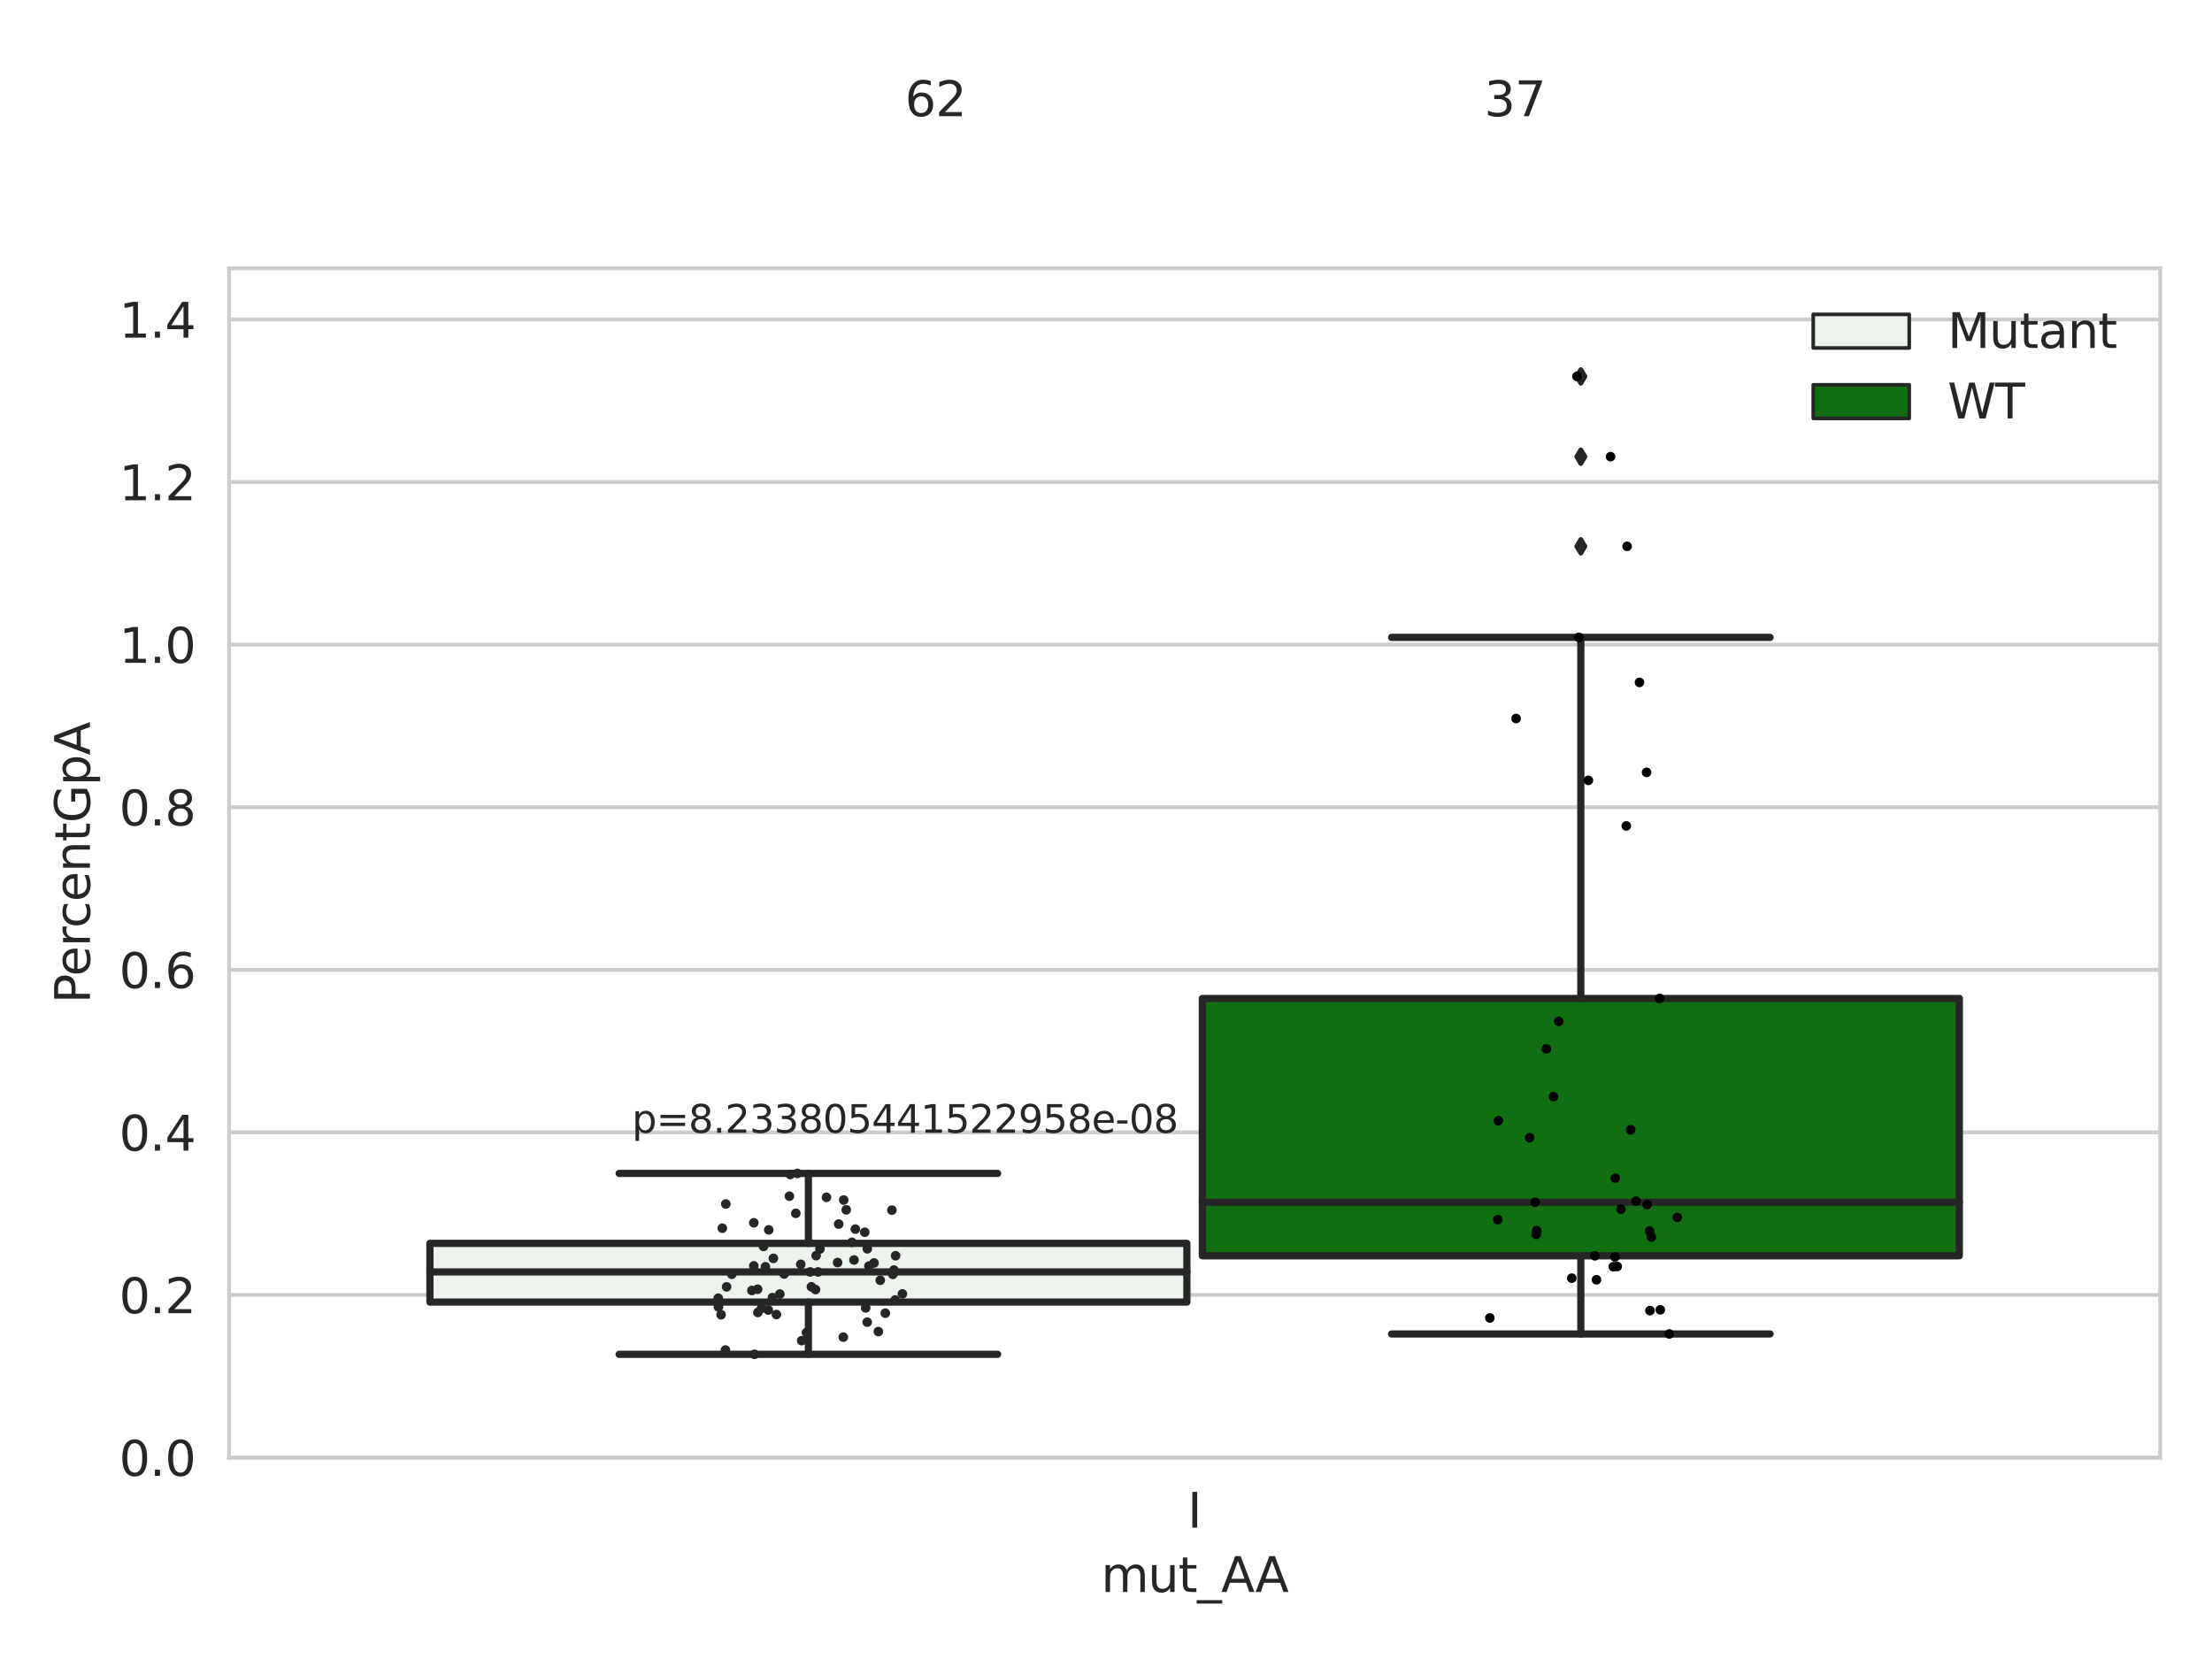 <?xml version="1.0" encoding="utf-8" standalone="no"?>
<!DOCTYPE svg PUBLIC "-//W3C//DTD SVG 1.1//EN"
  "http://www.w3.org/Graphics/SVG/1.1/DTD/svg11.dtd">
<svg xmlns:xlink="http://www.w3.org/1999/xlink" width="460.8pt" height="345.6pt" viewBox="0 0 460.8 345.6" xmlns="http://www.w3.org/2000/svg" version="1.1">
 <defs>
  <style type="text/css">*{stroke-linejoin: round; stroke-linecap: butt}</style>
 </defs>
 <g id="figure_1">
  <g id="patch_1">
   <path d="M 0 345.6 
L 460.8 345.6 
L 460.8 0 
L 0 0 
z
" style="fill: #ffffff"/>
  </g>
  <g id="axes_1">
   <g id="patch_2">
    <path d="M 47.72 303.64 
L 450 303.64 
L 450 55.89 
L 47.72 55.89 
z
" style="fill: #ffffff"/>
   </g>
   <g id="matplotlib.axis_1">
    <g id="xtick_1">
     <g id="text_1">
      <!-- I -->
      <g style="fill: #262626" transform="translate(247.385 318.238)scale(0.1 -0.1)">
       <defs>
        <path id="DejaVuSans-49" d="M 628 4666 
L 1259 4666 
L 1259 0 
L 628 0 
L 628 4666 
z
" transform="scale(0.016)"/>
       </defs>
       <use xlink:href="#DejaVuSans-49"/>
      </g>
     </g>
    </g>
    <g id="text_2">
     <!-- mut_AA -->
     <g style="fill: #262626" transform="translate(229.383 331.638)scale(0.1 -0.1)">
      <defs>
       <path id="DejaVuSans-6d" d="M 3328 2828 
Q 3544 3216 3844 3400 
Q 4144 3584 4550 3584 
Q 5097 3584 5394 3201 
Q 5691 2819 5691 2113 
L 5691 0 
L 5113 0 
L 5113 2094 
Q 5113 2597 4934 2840 
Q 4756 3084 4391 3084 
Q 3944 3084 3684 2787 
Q 3425 2491 3425 1978 
L 3425 0 
L 2847 0 
L 2847 2094 
Q 2847 2600 2669 2842 
Q 2491 3084 2119 3084 
Q 1678 3084 1418 2786 
Q 1159 2488 1159 1978 
L 1159 0 
L 581 0 
L 581 3500 
L 1159 3500 
L 1159 2956 
Q 1356 3278 1631 3431 
Q 1906 3584 2284 3584 
Q 2666 3584 2933 3390 
Q 3200 3197 3328 2828 
z
" transform="scale(0.016)"/>
       <path id="DejaVuSans-75" d="M 544 1381 
L 544 3500 
L 1119 3500 
L 1119 1403 
Q 1119 906 1312 657 
Q 1506 409 1894 409 
Q 2359 409 2629 706 
Q 2900 1003 2900 1516 
L 2900 3500 
L 3475 3500 
L 3475 0 
L 2900 0 
L 2900 538 
Q 2691 219 2414 64 
Q 2138 -91 1772 -91 
Q 1169 -91 856 284 
Q 544 659 544 1381 
z
M 1991 3584 
L 1991 3584 
z
" transform="scale(0.016)"/>
       <path id="DejaVuSans-74" d="M 1172 4494 
L 1172 3500 
L 2356 3500 
L 2356 3053 
L 1172 3053 
L 1172 1153 
Q 1172 725 1289 603 
Q 1406 481 1766 481 
L 2356 481 
L 2356 0 
L 1766 0 
Q 1100 0 847 248 
Q 594 497 594 1153 
L 594 3053 
L 172 3053 
L 172 3500 
L 594 3500 
L 594 4494 
L 1172 4494 
z
" transform="scale(0.016)"/>
       <path id="DejaVuSans-5f" d="M 3263 -1063 
L 3263 -1509 
L -63 -1509 
L -63 -1063 
L 3263 -1063 
z
" transform="scale(0.016)"/>
       <path id="DejaVuSans-41" d="M 2188 4044 
L 1331 1722 
L 3047 1722 
L 2188 4044 
z
M 1831 4666 
L 2547 4666 
L 4325 0 
L 3669 0 
L 3244 1197 
L 1141 1197 
L 716 0 
L 50 0 
L 1831 4666 
z
" transform="scale(0.016)"/>
      </defs>
      <use xlink:href="#DejaVuSans-6d"/>
      <use xlink:href="#DejaVuSans-75" x="97.412"/>
      <use xlink:href="#DejaVuSans-74" x="160.791"/>
      <use xlink:href="#DejaVuSans-5f" x="200"/>
      <use xlink:href="#DejaVuSans-41" x="250"/>
      <use xlink:href="#DejaVuSans-41" x="321.158"/>
     </g>
    </g>
   </g>
   <g id="matplotlib.axis_2">
    <g id="ytick_1">
     <g id="line2d_1">
      <path d="M 47.72 303.64 
L 450 303.64 
" clip-path="url(#p238f6f7671)" style="fill: none; stroke: #cccccc; stroke-width: 0.8; stroke-linecap: round"/>
     </g>
     <g id="text_3">
      <!-- 0.0 -->
      <g style="fill: #262626" transform="translate(24.817 307.439)scale(0.1 -0.1)">
       <defs>
        <path id="DejaVuSans-30" d="M 2034 4250 
Q 1547 4250 1301 3770 
Q 1056 3291 1056 2328 
Q 1056 1369 1301 889 
Q 1547 409 2034 409 
Q 2525 409 2770 889 
Q 3016 1369 3016 2328 
Q 3016 3291 2770 3770 
Q 2525 4250 2034 4250 
z
M 2034 4750 
Q 2819 4750 3233 4129 
Q 3647 3509 3647 2328 
Q 3647 1150 3233 529 
Q 2819 -91 2034 -91 
Q 1250 -91 836 529 
Q 422 1150 422 2328 
Q 422 3509 836 4129 
Q 1250 4750 2034 4750 
z
" transform="scale(0.016)"/>
        <path id="DejaVuSans-2e" d="M 684 794 
L 1344 794 
L 1344 0 
L 684 0 
L 684 794 
z
" transform="scale(0.016)"/>
       </defs>
       <use xlink:href="#DejaVuSans-30"/>
       <use xlink:href="#DejaVuSans-2e" x="63.623"/>
       <use xlink:href="#DejaVuSans-30" x="95.41"/>
      </g>
     </g>
    </g>
    <g id="ytick_2">
     <g id="line2d_2">
      <path d="M 47.72 269.769 
L 450 269.769 
" clip-path="url(#p238f6f7671)" style="fill: none; stroke: #cccccc; stroke-width: 0.8; stroke-linecap: round"/>
     </g>
     <g id="text_4">
      <!-- 0.2 -->
      <g style="fill: #262626" transform="translate(24.817 273.568)scale(0.1 -0.1)">
       <defs>
        <path id="DejaVuSans-32" d="M 1228 531 
L 3431 531 
L 3431 0 
L 469 0 
L 469 531 
Q 828 903 1448 1529 
Q 2069 2156 2228 2338 
Q 2531 2678 2651 2914 
Q 2772 3150 2772 3378 
Q 2772 3750 2511 3984 
Q 2250 4219 1831 4219 
Q 1534 4219 1204 4116 
Q 875 4013 500 3803 
L 500 4441 
Q 881 4594 1212 4672 
Q 1544 4750 1819 4750 
Q 2544 4750 2975 4387 
Q 3406 4025 3406 3419 
Q 3406 3131 3298 2873 
Q 3191 2616 2906 2266 
Q 2828 2175 2409 1742 
Q 1991 1309 1228 531 
z
" transform="scale(0.016)"/>
       </defs>
       <use xlink:href="#DejaVuSans-30"/>
       <use xlink:href="#DejaVuSans-2e" x="63.623"/>
       <use xlink:href="#DejaVuSans-32" x="95.41"/>
      </g>
     </g>
    </g>
    <g id="ytick_3">
     <g id="line2d_3">
      <path d="M 47.72 235.898 
L 450 235.898 
" clip-path="url(#p238f6f7671)" style="fill: none; stroke: #cccccc; stroke-width: 0.8; stroke-linecap: round"/>
     </g>
     <g id="text_5">
      <!-- 0.4 -->
      <g style="fill: #262626" transform="translate(24.817 239.697)scale(0.1 -0.1)">
       <defs>
        <path id="DejaVuSans-34" d="M 2419 4116 
L 825 1625 
L 2419 1625 
L 2419 4116 
z
M 2253 4666 
L 3047 4666 
L 3047 1625 
L 3713 1625 
L 3713 1100 
L 3047 1100 
L 3047 0 
L 2419 0 
L 2419 1100 
L 313 1100 
L 313 1709 
L 2253 4666 
z
" transform="scale(0.016)"/>
       </defs>
       <use xlink:href="#DejaVuSans-30"/>
       <use xlink:href="#DejaVuSans-2e" x="63.623"/>
       <use xlink:href="#DejaVuSans-34" x="95.41"/>
      </g>
     </g>
    </g>
    <g id="ytick_4">
     <g id="line2d_4">
      <path d="M 47.72 202.026 
L 450 202.026 
" clip-path="url(#p238f6f7671)" style="fill: none; stroke: #cccccc; stroke-width: 0.8; stroke-linecap: round"/>
     </g>
     <g id="text_6">
      <!-- 0.6 -->
      <g style="fill: #262626" transform="translate(24.817 205.826)scale(0.1 -0.1)">
       <defs>
        <path id="DejaVuSans-36" d="M 2113 2584 
Q 1688 2584 1439 2293 
Q 1191 2003 1191 1497 
Q 1191 994 1439 701 
Q 1688 409 2113 409 
Q 2538 409 2786 701 
Q 3034 994 3034 1497 
Q 3034 2003 2786 2293 
Q 2538 2584 2113 2584 
z
M 3366 4563 
L 3366 3988 
Q 3128 4100 2886 4159 
Q 2644 4219 2406 4219 
Q 1781 4219 1451 3797 
Q 1122 3375 1075 2522 
Q 1259 2794 1537 2939 
Q 1816 3084 2150 3084 
Q 2853 3084 3261 2657 
Q 3669 2231 3669 1497 
Q 3669 778 3244 343 
Q 2819 -91 2113 -91 
Q 1303 -91 875 529 
Q 447 1150 447 2328 
Q 447 3434 972 4092 
Q 1497 4750 2381 4750 
Q 2619 4750 2861 4703 
Q 3103 4656 3366 4563 
z
" transform="scale(0.016)"/>
       </defs>
       <use xlink:href="#DejaVuSans-30"/>
       <use xlink:href="#DejaVuSans-2e" x="63.623"/>
       <use xlink:href="#DejaVuSans-36" x="95.41"/>
      </g>
     </g>
    </g>
    <g id="ytick_5">
     <g id="line2d_5">
      <path d="M 47.72 168.155 
L 450 168.155 
" clip-path="url(#p238f6f7671)" style="fill: none; stroke: #cccccc; stroke-width: 0.8; stroke-linecap: round"/>
     </g>
     <g id="text_7">
      <!-- 0.8 -->
      <g style="fill: #262626" transform="translate(24.817 171.954)scale(0.1 -0.1)">
       <defs>
        <path id="DejaVuSans-38" d="M 2034 2216 
Q 1584 2216 1326 1975 
Q 1069 1734 1069 1313 
Q 1069 891 1326 650 
Q 1584 409 2034 409 
Q 2484 409 2743 651 
Q 3003 894 3003 1313 
Q 3003 1734 2745 1975 
Q 2488 2216 2034 2216 
z
M 1403 2484 
Q 997 2584 770 2862 
Q 544 3141 544 3541 
Q 544 4100 942 4425 
Q 1341 4750 2034 4750 
Q 2731 4750 3128 4425 
Q 3525 4100 3525 3541 
Q 3525 3141 3298 2862 
Q 3072 2584 2669 2484 
Q 3125 2378 3379 2068 
Q 3634 1759 3634 1313 
Q 3634 634 3220 271 
Q 2806 -91 2034 -91 
Q 1263 -91 848 271 
Q 434 634 434 1313 
Q 434 1759 690 2068 
Q 947 2378 1403 2484 
z
M 1172 3481 
Q 1172 3119 1398 2916 
Q 1625 2713 2034 2713 
Q 2441 2713 2670 2916 
Q 2900 3119 2900 3481 
Q 2900 3844 2670 4047 
Q 2441 4250 2034 4250 
Q 1625 4250 1398 4047 
Q 1172 3844 1172 3481 
z
" transform="scale(0.016)"/>
       </defs>
       <use xlink:href="#DejaVuSans-30"/>
       <use xlink:href="#DejaVuSans-2e" x="63.623"/>
       <use xlink:href="#DejaVuSans-38" x="95.41"/>
      </g>
     </g>
    </g>
    <g id="ytick_6">
     <g id="line2d_6">
      <path d="M 47.72 134.284 
L 450 134.284 
" clip-path="url(#p238f6f7671)" style="fill: none; stroke: #cccccc; stroke-width: 0.8; stroke-linecap: round"/>
     </g>
     <g id="text_8">
      <!-- 1.0 -->
      <g style="fill: #262626" transform="translate(24.817 138.083)scale(0.1 -0.1)">
       <defs>
        <path id="DejaVuSans-31" d="M 794 531 
L 1825 531 
L 1825 4091 
L 703 3866 
L 703 4441 
L 1819 4666 
L 2450 4666 
L 2450 531 
L 3481 531 
L 3481 0 
L 794 0 
L 794 531 
z
" transform="scale(0.016)"/>
       </defs>
       <use xlink:href="#DejaVuSans-31"/>
       <use xlink:href="#DejaVuSans-2e" x="63.623"/>
       <use xlink:href="#DejaVuSans-30" x="95.41"/>
      </g>
     </g>
    </g>
    <g id="ytick_7">
     <g id="line2d_7">
      <path d="M 47.72 100.413 
L 450 100.413 
" clip-path="url(#p238f6f7671)" style="fill: none; stroke: #cccccc; stroke-width: 0.8; stroke-linecap: round"/>
     </g>
     <g id="text_9">
      <!-- 1.2 -->
      <g style="fill: #262626" transform="translate(24.817 104.212)scale(0.1 -0.1)">
       <use xlink:href="#DejaVuSans-31"/>
       <use xlink:href="#DejaVuSans-2e" x="63.623"/>
       <use xlink:href="#DejaVuSans-32" x="95.41"/>
      </g>
     </g>
    </g>
    <g id="ytick_8">
     <g id="line2d_8">
      <path d="M 47.72 66.542 
L 450 66.542 
" clip-path="url(#p238f6f7671)" style="fill: none; stroke: #cccccc; stroke-width: 0.8; stroke-linecap: round"/>
     </g>
     <g id="text_10">
      <!-- 1.4 -->
      <g style="fill: #262626" transform="translate(24.817 70.341)scale(0.1 -0.1)">
       <use xlink:href="#DejaVuSans-31"/>
       <use xlink:href="#DejaVuSans-2e" x="63.623"/>
       <use xlink:href="#DejaVuSans-34" x="95.41"/>
      </g>
     </g>
    </g>
    <g id="text_11">
     <!-- PercentGpA -->
     <g style="fill: #262626" transform="translate(18.737 209.041)rotate(-90)scale(0.1 -0.1)">
      <defs>
       <path id="DejaVuSans-50" d="M 1259 4147 
L 1259 2394 
L 2053 2394 
Q 2494 2394 2734 2622 
Q 2975 2850 2975 3272 
Q 2975 3691 2734 3919 
Q 2494 4147 2053 4147 
L 1259 4147 
z
M 628 4666 
L 2053 4666 
Q 2838 4666 3239 4311 
Q 3641 3956 3641 3272 
Q 3641 2581 3239 2228 
Q 2838 1875 2053 1875 
L 1259 1875 
L 1259 0 
L 628 0 
L 628 4666 
z
" transform="scale(0.016)"/>
       <path id="DejaVuSans-65" d="M 3597 1894 
L 3597 1613 
L 953 1613 
Q 991 1019 1311 708 
Q 1631 397 2203 397 
Q 2534 397 2845 478 
Q 3156 559 3463 722 
L 3463 178 
Q 3153 47 2828 -22 
Q 2503 -91 2169 -91 
Q 1331 -91 842 396 
Q 353 884 353 1716 
Q 353 2575 817 3079 
Q 1281 3584 2069 3584 
Q 2775 3584 3186 3129 
Q 3597 2675 3597 1894 
z
M 3022 2063 
Q 3016 2534 2758 2815 
Q 2500 3097 2075 3097 
Q 1594 3097 1305 2825 
Q 1016 2553 972 2059 
L 3022 2063 
z
" transform="scale(0.016)"/>
       <path id="DejaVuSans-72" d="M 2631 2963 
Q 2534 3019 2420 3045 
Q 2306 3072 2169 3072 
Q 1681 3072 1420 2755 
Q 1159 2438 1159 1844 
L 1159 0 
L 581 0 
L 581 3500 
L 1159 3500 
L 1159 2956 
Q 1341 3275 1631 3429 
Q 1922 3584 2338 3584 
Q 2397 3584 2469 3576 
Q 2541 3569 2628 3553 
L 2631 2963 
z
" transform="scale(0.016)"/>
       <path id="DejaVuSans-63" d="M 3122 3366 
L 3122 2828 
Q 2878 2963 2633 3030 
Q 2388 3097 2138 3097 
Q 1578 3097 1268 2742 
Q 959 2388 959 1747 
Q 959 1106 1268 751 
Q 1578 397 2138 397 
Q 2388 397 2633 464 
Q 2878 531 3122 666 
L 3122 134 
Q 2881 22 2623 -34 
Q 2366 -91 2075 -91 
Q 1284 -91 818 406 
Q 353 903 353 1747 
Q 353 2603 823 3093 
Q 1294 3584 2113 3584 
Q 2378 3584 2631 3529 
Q 2884 3475 3122 3366 
z
" transform="scale(0.016)"/>
       <path id="DejaVuSans-6e" d="M 3513 2113 
L 3513 0 
L 2938 0 
L 2938 2094 
Q 2938 2591 2744 2837 
Q 2550 3084 2163 3084 
Q 1697 3084 1428 2787 
Q 1159 2491 1159 1978 
L 1159 0 
L 581 0 
L 581 3500 
L 1159 3500 
L 1159 2956 
Q 1366 3272 1645 3428 
Q 1925 3584 2291 3584 
Q 2894 3584 3203 3211 
Q 3513 2838 3513 2113 
z
" transform="scale(0.016)"/>
       <path id="DejaVuSans-47" d="M 3809 666 
L 3809 1919 
L 2778 1919 
L 2778 2438 
L 4434 2438 
L 4434 434 
Q 4069 175 3628 42 
Q 3188 -91 2688 -91 
Q 1594 -91 976 548 
Q 359 1188 359 2328 
Q 359 3472 976 4111 
Q 1594 4750 2688 4750 
Q 3144 4750 3555 4637 
Q 3966 4525 4313 4306 
L 4313 3634 
Q 3963 3931 3569 4081 
Q 3175 4231 2741 4231 
Q 1884 4231 1454 3753 
Q 1025 3275 1025 2328 
Q 1025 1384 1454 906 
Q 1884 428 2741 428 
Q 3075 428 3337 486 
Q 3600 544 3809 666 
z
" transform="scale(0.016)"/>
       <path id="DejaVuSans-70" d="M 1159 525 
L 1159 -1331 
L 581 -1331 
L 581 3500 
L 1159 3500 
L 1159 2969 
Q 1341 3281 1617 3432 
Q 1894 3584 2278 3584 
Q 2916 3584 3314 3078 
Q 3713 2572 3713 1747 
Q 3713 922 3314 415 
Q 2916 -91 2278 -91 
Q 1894 -91 1617 61 
Q 1341 213 1159 525 
z
M 3116 1747 
Q 3116 2381 2855 2742 
Q 2594 3103 2138 3103 
Q 1681 3103 1420 2742 
Q 1159 2381 1159 1747 
Q 1159 1113 1420 752 
Q 1681 391 2138 391 
Q 2594 391 2855 752 
Q 3116 1113 3116 1747 
z
" transform="scale(0.016)"/>
      </defs>
      <use xlink:href="#DejaVuSans-50"/>
      <use xlink:href="#DejaVuSans-65" x="56.678"/>
      <use xlink:href="#DejaVuSans-72" x="118.201"/>
      <use xlink:href="#DejaVuSans-63" x="157.064"/>
      <use xlink:href="#DejaVuSans-65" x="212.045"/>
      <use xlink:href="#DejaVuSans-6e" x="273.568"/>
      <use xlink:href="#DejaVuSans-74" x="336.947"/>
      <use xlink:href="#DejaVuSans-47" x="376.156"/>
      <use xlink:href="#DejaVuSans-70" x="453.646"/>
      <use xlink:href="#DejaVuSans-41" x="517.123"/>
     </g>
    </g>
   </g>
   <g id="patch_3">
    <path d="M 89.557 271.241 
L 247.251 271.241 
L 247.251 259.012 
L 89.557 259.012 
L 89.557 271.241 
z
" clip-path="url(#p238f6f7671)" style="fill: #ecf2ec; stroke: #262626; stroke-width: 1.5; stroke-linejoin: miter"/>
   </g>
   <g id="patch_4">
    <path d="M 250.469 261.605 
L 408.163 261.605 
L 408.163 207.995 
L 250.469 207.995 
L 250.469 261.605 
z
" clip-path="url(#p238f6f7671)" style="fill: #107010; stroke: #262626; stroke-width: 1.5; stroke-linejoin: miter"/>
   </g>
   <g id="patch_5">
    <path d="M 248.86 303.64 
L 248.86 303.64 
L 248.86 303.64 
L 248.86 303.64 
z
" clip-path="url(#p238f6f7671)" style="fill: #ecf2ec; stroke: #262626; stroke-width: 0.75; stroke-linejoin: miter"/>
   </g>
   <g id="patch_6">
    <path d="M 248.86 303.64 
L 248.86 303.64 
L 248.86 303.64 
L 248.86 303.64 
z
" clip-path="url(#p238f6f7671)" style="fill: #107010; stroke: #262626; stroke-width: 0.75; stroke-linejoin: miter"/>
   </g>
   <g id="PathCollection_1"/>
   <g id="PathCollection_2"/>
   <g id="line2d_9">
    <path d="M 168.404 271.241 
L 168.404 282.127 
" clip-path="url(#p238f6f7671)" style="fill: none; stroke: #262626; stroke-width: 1.5; stroke-linecap: round"/>
   </g>
   <g id="line2d_10">
    <path d="M 168.404 259.012 
L 168.404 244.442 
" clip-path="url(#p238f6f7671)" style="fill: none; stroke: #262626; stroke-width: 1.5; stroke-linecap: round"/>
   </g>
   <g id="line2d_11">
    <path d="M 128.981 282.127 
L 207.827 282.127 
" clip-path="url(#p238f6f7671)" style="fill: none; stroke: #262626; stroke-width: 1.5; stroke-linecap: round"/>
   </g>
   <g id="line2d_12">
    <path d="M 128.981 244.442 
L 207.827 244.442 
" clip-path="url(#p238f6f7671)" style="fill: none; stroke: #262626; stroke-width: 1.5; stroke-linecap: round"/>
   </g>
   <g id="line2d_13"/>
   <g id="line2d_14">
    <path d="M 329.316 261.605 
L 329.316 277.888 
" clip-path="url(#p238f6f7671)" style="fill: none; stroke: #262626; stroke-width: 1.5; stroke-linecap: round"/>
   </g>
   <g id="line2d_15">
    <path d="M 329.316 207.995 
L 329.316 132.778 
" clip-path="url(#p238f6f7671)" style="fill: none; stroke: #262626; stroke-width: 1.5; stroke-linecap: round"/>
   </g>
   <g id="line2d_16">
    <path d="M 289.893 277.888 
L 368.739 277.888 
" clip-path="url(#p238f6f7671)" style="fill: none; stroke: #262626; stroke-width: 1.5; stroke-linecap: round"/>
   </g>
   <g id="line2d_17">
    <path d="M 289.893 132.778 
L 368.739 132.778 
" clip-path="url(#p238f6f7671)" style="fill: none; stroke: #262626; stroke-width: 1.5; stroke-linecap: round"/>
   </g>
   <g id="line2d_18">
    <defs>
     <path id="m207a93257e" d="M -0 1.414 
L 0.849 0 
L 0 -1.414 
L -0.849 -0 
z
" style="stroke: #262626; stroke-linejoin: miter"/>
    </defs>
    <g clip-path="url(#p238f6f7671)">
     <use xlink:href="#m207a93257e" x="329.316" y="95.136" style="fill: #262626; stroke: #262626; stroke-linejoin: miter"/>
     <use xlink:href="#m207a93257e" x="329.316" y="113.812" style="fill: #262626; stroke: #262626; stroke-linejoin: miter"/>
     <use xlink:href="#m207a93257e" x="329.316" y="78.412" style="fill: #262626; stroke: #262626; stroke-linejoin: miter"/>
    </g>
   </g>
   <g id="line2d_19">
    <path d="M 89.557 264.962 
L 247.251 264.962 
" clip-path="url(#p238f6f7671)" style="fill: none; stroke: #262626; stroke-width: 1.5; stroke-linecap: round"/>
   </g>
   <g id="line2d_20">
    <path d="M 250.469 250.452 
L 408.163 250.452 
" clip-path="url(#p238f6f7671)" style="fill: none; stroke: #262626; stroke-width: 1.5; stroke-linecap: round"/>
   </g>
   <g id="patch_7">
    <path d="M 47.72 303.64 
L 47.72 55.89 
" style="fill: none; stroke: #cccccc; stroke-width: 0.8; stroke-linejoin: miter; stroke-linecap: square"/>
   </g>
   <g id="patch_8">
    <path d="M 450 303.64 
L 450 55.89 
" style="fill: none; stroke: #cccccc; stroke-width: 0.8; stroke-linejoin: miter; stroke-linecap: square"/>
   </g>
   <g id="patch_9">
    <path d="M 47.72 303.64 
L 450 303.64 
" style="fill: none; stroke: #cccccc; stroke-width: 0.8; stroke-linejoin: miter; stroke-linecap: square"/>
   </g>
   <g id="patch_10">
    <path d="M 47.72 55.89 
L 450 55.89 
" style="fill: none; stroke: #cccccc; stroke-width: 0.8; stroke-linejoin: miter; stroke-linecap: square"/>
   </g>
   <g id="PathCollection_3">
    <defs>
     <path id="C0_0_871f639fbd" d="M 0 1 
C 0.265 1 0.52 0.895 0.707 0.707 
C 0.895 0.52 1 0.265 1 -0 
C 1 -0.265 0.895 -0.52 0.707 -0.707 
C 0.52 -0.895 0.265 -1 0 -1 
C -0.265 -1 -0.52 -0.895 -0.707 -0.707 
C -0.895 -0.52 -1 -0.265 -1 0 
C -1 0.265 -0.895 0.52 -0.707 0.707 
C -0.52 0.895 -0.265 1 0 1 
z
"/>
    </defs>
    <g clip-path="url(#p238f6f7671)">
     <use xlink:href="#C0_0_871f639fbd" x="161.742" y="273.835" style="fill: #262626"/>
    </g>
    <g clip-path="url(#p238f6f7671)">
     <use xlink:href="#C0_0_871f639fbd" x="160.145" y="256.201" style="fill: #262626"/>
    </g>
    <g clip-path="url(#p238f6f7671)">
     <use xlink:href="#C0_0_871f639fbd" x="151.363" y="268.078" style="fill: #262626"/>
    </g>
    <g clip-path="url(#p238f6f7671)">
     <use xlink:href="#C0_0_871f639fbd" x="152.452" y="265.457" style="fill: #262626"/>
    </g>
    <g clip-path="url(#p238f6f7671)">
     <use xlink:href="#C0_0_871f639fbd" x="163.354" y="265.389" style="fill: #262626"/>
    </g>
    <g clip-path="url(#p238f6f7671)">
     <use xlink:href="#C0_0_871f639fbd" x="157.828" y="268.57" style="fill: #262626"/>
    </g>
    <g clip-path="url(#p238f6f7671)">
     <use xlink:href="#C0_0_871f639fbd" x="176.29" y="252.037" style="fill: #262626"/>
    </g>
    <g clip-path="url(#p238f6f7671)">
     <use xlink:href="#C0_0_871f639fbd" x="178.185" y="256.044" style="fill: #262626"/>
    </g>
    <g clip-path="url(#p238f6f7671)">
     <use xlink:href="#C0_0_871f639fbd" x="174.482" y="263.01" style="fill: #262626"/>
    </g>
    <g clip-path="url(#p238f6f7671)">
     <use xlink:href="#C0_0_871f639fbd" x="167.998" y="277.603" style="fill: #262626"/>
    </g>
    <g clip-path="url(#p238f6f7671)">
     <use xlink:href="#C0_0_871f639fbd" x="175.675" y="278.545" style="fill: #262626"/>
    </g>
    <g clip-path="url(#p238f6f7671)">
     <use xlink:href="#C0_0_871f639fbd" x="185.988" y="265.478" style="fill: #262626"/>
    </g>
    <g clip-path="url(#p238f6f7671)">
     <use xlink:href="#C0_0_871f639fbd" x="162.459" y="269.573" style="fill: #262626"/>
    </g>
    <g clip-path="url(#p238f6f7671)">
     <use xlink:href="#C0_0_871f639fbd" x="151.121" y="281.239" style="fill: #262626"/>
    </g>
    <g clip-path="url(#p238f6f7671)">
     <use xlink:href="#C0_0_871f639fbd" x="186.225" y="264.576" style="fill: #262626"/>
    </g>
    <g clip-path="url(#p238f6f7671)">
     <use xlink:href="#C0_0_871f639fbd" x="170.425" y="264.963" style="fill: #262626"/>
    </g>
    <g clip-path="url(#p238f6f7671)">
     <use xlink:href="#C0_0_871f639fbd" x="167.009" y="279.282" style="fill: #262626"/>
    </g>
    <g clip-path="url(#p238f6f7671)">
     <use xlink:href="#C0_0_871f639fbd" x="150.218" y="273.89" style="fill: #262626"/>
    </g>
    <g clip-path="url(#p238f6f7671)">
     <use xlink:href="#C0_0_871f639fbd" x="185.798" y="252.092" style="fill: #262626"/>
    </g>
    <g clip-path="url(#p238f6f7671)">
     <use xlink:href="#C0_0_871f639fbd" x="175.764" y="249.984" style="fill: #262626"/>
    </g>
    <g clip-path="url(#p238f6f7671)">
     <use xlink:href="#C0_0_871f639fbd" x="180.657" y="275.424" style="fill: #262626"/>
    </g>
    <g clip-path="url(#p238f6f7671)">
     <use xlink:href="#C0_0_871f639fbd" x="150.471" y="255.86" style="fill: #262626"/>
    </g>
    <g clip-path="url(#p238f6f7671)">
     <use xlink:href="#C0_0_871f639fbd" x="157.031" y="254.729" style="fill: #262626"/>
    </g>
    <g clip-path="url(#p238f6f7671)">
     <use xlink:href="#C0_0_871f639fbd" x="187.985" y="269.541" style="fill: #262626"/>
    </g>
    <g clip-path="url(#p238f6f7671)">
     <use xlink:href="#C0_0_871f639fbd" x="184.427" y="273.559" style="fill: #262626"/>
    </g>
    <g clip-path="url(#p238f6f7671)">
     <use xlink:href="#C0_0_871f639fbd" x="170.019" y="261.579" style="fill: #262626"/>
    </g>
    <g clip-path="url(#p238f6f7671)">
     <use xlink:href="#C0_0_871f639fbd" x="151.202" y="250.813" style="fill: #262626"/>
    </g>
    <g clip-path="url(#p238f6f7671)">
     <use xlink:href="#C0_0_871f639fbd" x="182.975" y="277.392" style="fill: #262626"/>
    </g>
    <g clip-path="url(#p238f6f7671)">
     <use xlink:href="#C0_0_871f639fbd" x="164.617" y="244.674" style="fill: #262626"/>
    </g>
    <g clip-path="url(#p238f6f7671)">
     <use xlink:href="#C0_0_871f639fbd" x="166.817" y="263.381" style="fill: #262626"/>
    </g>
    <g clip-path="url(#p238f6f7671)">
     <use xlink:href="#C0_0_871f639fbd" x="174.714" y="254.997" style="fill: #262626"/>
    </g>
    <g clip-path="url(#p238f6f7671)">
     <use xlink:href="#C0_0_871f639fbd" x="160.915" y="270.312" style="fill: #262626"/>
    </g>
    <g clip-path="url(#p238f6f7671)">
     <use xlink:href="#C0_0_871f639fbd" x="161.109" y="262.139" style="fill: #262626"/>
    </g>
    <g clip-path="url(#p238f6f7671)">
     <use xlink:href="#C0_0_871f639fbd" x="149.668" y="272.271" style="fill: #262626"/>
    </g>
    <g clip-path="url(#p238f6f7671)">
     <use xlink:href="#C0_0_871f639fbd" x="183.372" y="266.702" style="fill: #262626"/>
    </g>
    <g clip-path="url(#p238f6f7671)">
     <use xlink:href="#C0_0_871f639fbd" x="169.03" y="268.06" style="fill: #262626"/>
    </g>
    <g clip-path="url(#p238f6f7671)">
     <use xlink:href="#C0_0_871f639fbd" x="159.054" y="259.653" style="fill: #262626"/>
    </g>
    <g clip-path="url(#p238f6f7671)">
     <use xlink:href="#C0_0_871f639fbd" x="180.144" y="256.699" style="fill: #262626"/>
    </g>
    <g clip-path="url(#p238f6f7671)">
     <use xlink:href="#C0_0_871f639fbd" x="156.629" y="268.83" style="fill: #262626"/>
    </g>
    <g clip-path="url(#p238f6f7671)">
     <use xlink:href="#C0_0_871f639fbd" x="186.567" y="261.594" style="fill: #262626"/>
    </g>
    <g clip-path="url(#p238f6f7671)">
     <use xlink:href="#C0_0_871f639fbd" x="180.339" y="272.462" style="fill: #262626"/>
    </g>
    <g clip-path="url(#p238f6f7671)">
     <use xlink:href="#C0_0_871f639fbd" x="186.478" y="270.81" style="fill: #262626"/>
    </g>
    <g clip-path="url(#p238f6f7671)">
     <use xlink:href="#C0_0_871f639fbd" x="158.645" y="272.565" style="fill: #262626"/>
    </g>
    <g clip-path="url(#p238f6f7671)">
     <use xlink:href="#C0_0_871f639fbd" x="180.678" y="260.152" style="fill: #262626"/>
    </g>
    <g clip-path="url(#p238f6f7671)">
     <use xlink:href="#C0_0_871f639fbd" x="168.755" y="264.962" style="fill: #262626"/>
    </g>
    <g clip-path="url(#p238f6f7671)">
     <use xlink:href="#C0_0_871f639fbd" x="157.881" y="273.409" style="fill: #262626"/>
    </g>
    <g clip-path="url(#p238f6f7671)">
     <use xlink:href="#C0_0_871f639fbd" x="149.691" y="271.385" style="fill: #262626"/>
    </g>
    <g clip-path="url(#p238f6f7671)">
     <use xlink:href="#C0_0_871f639fbd" x="166.103" y="244.442" style="fill: #262626"/>
    </g>
    <g clip-path="url(#p238f6f7671)">
     <use xlink:href="#C0_0_871f639fbd" x="182.077" y="263.1" style="fill: #262626"/>
    </g>
    <g clip-path="url(#p238f6f7671)">
     <use xlink:href="#C0_0_871f639fbd" x="149.618" y="270.44" style="fill: #262626"/>
    </g>
    <g clip-path="url(#p238f6f7671)">
     <use xlink:href="#C0_0_871f639fbd" x="165.785" y="252.757" style="fill: #262626"/>
    </g>
    <g clip-path="url(#p238f6f7671)">
     <use xlink:href="#C0_0_871f639fbd" x="169.89" y="268.632" style="fill: #262626"/>
    </g>
    <g clip-path="url(#p238f6f7671)">
     <use xlink:href="#C0_0_871f639fbd" x="177.905" y="262.479" style="fill: #262626"/>
    </g>
    <g clip-path="url(#p238f6f7671)">
     <use xlink:href="#C0_0_871f639fbd" x="157.167" y="282.127" style="fill: #262626"/>
    </g>
    <g clip-path="url(#p238f6f7671)">
     <use xlink:href="#C0_0_871f639fbd" x="164.447" y="249.193" style="fill: #262626"/>
    </g>
    <g clip-path="url(#p238f6f7671)">
     <use xlink:href="#C0_0_871f639fbd" x="160.056" y="272.906" style="fill: #262626"/>
    </g>
    <g clip-path="url(#p238f6f7671)">
     <use xlink:href="#C0_0_871f639fbd" x="172.17" y="249.425" style="fill: #262626"/>
    </g>
    <g clip-path="url(#p238f6f7671)">
     <use xlink:href="#C0_0_871f639fbd" x="170.81" y="260.184" style="fill: #262626"/>
    </g>
    <g clip-path="url(#p238f6f7671)">
     <use xlink:href="#C0_0_871f639fbd" x="177.469" y="258.798" style="fill: #262626"/>
    </g>
    <g clip-path="url(#p238f6f7671)">
     <use xlink:href="#C0_0_871f639fbd" x="181.009" y="263.748" style="fill: #262626"/>
    </g>
    <g clip-path="url(#p238f6f7671)">
     <use xlink:href="#C0_0_871f639fbd" x="159.451" y="263.888" style="fill: #262626"/>
    </g>
    <g clip-path="url(#p238f6f7671)">
     <use xlink:href="#C0_0_871f639fbd" x="157.035" y="263.703" style="fill: #262626"/>
    </g>
   </g>
   <g id="PathCollection_4">
    <defs>
     <path id="C1_0_62d1a2ed7b" d="M 0 1 
C 0.265 1 0.52 0.895 0.707 0.707 
C 0.895 0.52 1 0.265 1 -0 
C 1 -0.265 0.895 -0.52 0.707 -0.707 
C 0.52 -0.895 0.265 -1 0 -1 
C -0.265 -1 -0.52 -0.895 -0.707 -0.707 
C -0.895 -0.52 -1 -0.265 -1 0 
C -1 0.265 -0.895 0.52 -0.707 0.707 
C -0.52 0.895 -0.265 1 0 1 
z
"/>
    </defs>
    <g clip-path="url(#p238f6f7671)">
     <use xlink:href="#C1_0_62d1a2ed7b" x="320.116" y="256.352"/>
    </g>
    <g clip-path="url(#p238f6f7671)">
     <use xlink:href="#C1_0_62d1a2ed7b" x="324.705" y="212.766"/>
    </g>
    <g clip-path="url(#p238f6f7671)">
     <use xlink:href="#C1_0_62d1a2ed7b" x="339.708" y="235.349"/>
    </g>
    <g clip-path="url(#p238f6f7671)">
     <use xlink:href="#C1_0_62d1a2ed7b" x="328.896" y="132.778"/>
    </g>
    <g clip-path="url(#p238f6f7671)">
     <use xlink:href="#C1_0_62d1a2ed7b" x="341.537" y="142.158"/>
    </g>
    <g clip-path="url(#p238f6f7671)">
     <use xlink:href="#C1_0_62d1a2ed7b" x="335.509" y="95.136"/>
    </g>
    <g clip-path="url(#p238f6f7671)">
     <use xlink:href="#C1_0_62d1a2ed7b" x="336.078" y="263.879"/>
    </g>
    <g clip-path="url(#p238f6f7671)">
     <use xlink:href="#C1_0_62d1a2ed7b" x="336.901" y="263.839"/>
    </g>
    <g clip-path="url(#p238f6f7671)">
     <use xlink:href="#C1_0_62d1a2ed7b" x="338.954" y="113.812"/>
    </g>
    <g clip-path="url(#p238f6f7671)">
     <use xlink:href="#C1_0_62d1a2ed7b" x="315.83" y="149.685"/>
    </g>
    <g clip-path="url(#p238f6f7671)">
     <use xlink:href="#C1_0_62d1a2ed7b" x="343.635" y="256.465"/>
    </g>
    <g clip-path="url(#p238f6f7671)">
     <use xlink:href="#C1_0_62d1a2ed7b" x="336.477" y="245.41"/>
    </g>
    <g clip-path="url(#p238f6f7671)">
     <use xlink:href="#C1_0_62d1a2ed7b" x="327.432" y="266.268"/>
    </g>
    <g clip-path="url(#p238f6f7671)">
     <use xlink:href="#C1_0_62d1a2ed7b" x="338.79" y="172.057"/>
    </g>
    <g clip-path="url(#p238f6f7671)">
     <use xlink:href="#C1_0_62d1a2ed7b" x="312.133" y="233.468"/>
    </g>
    <g clip-path="url(#p238f6f7671)">
     <use xlink:href="#C1_0_62d1a2ed7b" x="319.807" y="250.452"/>
    </g>
    <g clip-path="url(#p238f6f7671)">
     <use xlink:href="#C1_0_62d1a2ed7b" x="340.805" y="250.219"/>
    </g>
    <g clip-path="url(#p238f6f7671)">
     <use xlink:href="#C1_0_62d1a2ed7b" x="336.428" y="261.838"/>
    </g>
    <g clip-path="url(#p238f6f7671)">
     <use xlink:href="#C1_0_62d1a2ed7b" x="318.651" y="237.005"/>
    </g>
    <g clip-path="url(#p238f6f7671)">
     <use xlink:href="#C1_0_62d1a2ed7b" x="343.998" y="257.71"/>
    </g>
    <g clip-path="url(#p238f6f7671)">
     <use xlink:href="#C1_0_62d1a2ed7b" x="322.13" y="218.497"/>
    </g>
    <g clip-path="url(#p238f6f7671)">
     <use xlink:href="#C1_0_62d1a2ed7b" x="332.579" y="266.596"/>
    </g>
    <g clip-path="url(#p238f6f7671)">
     <use xlink:href="#C1_0_62d1a2ed7b" x="347.75" y="277.888"/>
    </g>
    <g clip-path="url(#p238f6f7671)">
     <use xlink:href="#C1_0_62d1a2ed7b" x="320.005" y="257.124"/>
    </g>
    <g clip-path="url(#p238f6f7671)">
     <use xlink:href="#C1_0_62d1a2ed7b" x="345.724" y="207.995"/>
    </g>
    <g clip-path="url(#p238f6f7671)">
     <use xlink:href="#C1_0_62d1a2ed7b" x="332.254" y="261.605"/>
    </g>
    <g clip-path="url(#p238f6f7671)">
     <use xlink:href="#C1_0_62d1a2ed7b" x="343.008" y="160.893"/>
    </g>
    <g clip-path="url(#p238f6f7671)">
     <use xlink:href="#C1_0_62d1a2ed7b" x="312.025" y="254.066"/>
    </g>
    <g clip-path="url(#p238f6f7671)">
     <use xlink:href="#C1_0_62d1a2ed7b" x="323.602" y="228.439"/>
    </g>
    <g clip-path="url(#p238f6f7671)">
     <use xlink:href="#C1_0_62d1a2ed7b" x="330.898" y="162.558"/>
    </g>
    <g clip-path="url(#p238f6f7671)">
     <use xlink:href="#C1_0_62d1a2ed7b" x="343.725" y="273.029"/>
    </g>
    <g clip-path="url(#p238f6f7671)">
     <use xlink:href="#C1_0_62d1a2ed7b" x="343.124" y="250.954"/>
    </g>
    <g clip-path="url(#p238f6f7671)">
     <use xlink:href="#C1_0_62d1a2ed7b" x="349.405" y="253.608"/>
    </g>
    <g clip-path="url(#p238f6f7671)">
     <use xlink:href="#C1_0_62d1a2ed7b" x="328.5" y="78.412"/>
    </g>
    <g clip-path="url(#p238f6f7671)">
     <use xlink:href="#C1_0_62d1a2ed7b" x="345.87" y="272.862"/>
    </g>
    <g clip-path="url(#p238f6f7671)">
     <use xlink:href="#C1_0_62d1a2ed7b" x="337.69" y="251.916"/>
    </g>
    <g clip-path="url(#p238f6f7671)">
     <use xlink:href="#C1_0_62d1a2ed7b" x="310.36" y="274.551"/>
    </g>
   </g>
   <g id="text_12">
    <!-- 62 -->
    <g style="fill: #262626" transform="translate(188.518 24.203)scale(0.1 -0.1)">
     <use xlink:href="#DejaVuSans-36"/>
     <use xlink:href="#DejaVuSans-32" x="63.623"/>
    </g>
   </g>
   <g id="text_13">
    <!-- p=8.233805441522958e-08 -->
    <g style="fill: #262626" transform="translate(131.641 235.974)scale(0.08 -0.08)">
     <defs>
      <path id="DejaVuSans-3d" d="M 678 2906 
L 4684 2906 
L 4684 2381 
L 678 2381 
L 678 2906 
z
M 678 1631 
L 4684 1631 
L 4684 1100 
L 678 1100 
L 678 1631 
z
" transform="scale(0.016)"/>
      <path id="DejaVuSans-33" d="M 2597 2516 
Q 3050 2419 3304 2112 
Q 3559 1806 3559 1356 
Q 3559 666 3084 287 
Q 2609 -91 1734 -91 
Q 1441 -91 1130 -33 
Q 819 25 488 141 
L 488 750 
Q 750 597 1062 519 
Q 1375 441 1716 441 
Q 2309 441 2620 675 
Q 2931 909 2931 1356 
Q 2931 1769 2642 2001 
Q 2353 2234 1838 2234 
L 1294 2234 
L 1294 2753 
L 1863 2753 
Q 2328 2753 2575 2939 
Q 2822 3125 2822 3475 
Q 2822 3834 2567 4026 
Q 2313 4219 1838 4219 
Q 1578 4219 1281 4162 
Q 984 4106 628 3988 
L 628 4550 
Q 988 4650 1302 4700 
Q 1616 4750 1894 4750 
Q 2613 4750 3031 4423 
Q 3450 4097 3450 3541 
Q 3450 3153 3228 2886 
Q 3006 2619 2597 2516 
z
" transform="scale(0.016)"/>
      <path id="DejaVuSans-35" d="M 691 4666 
L 3169 4666 
L 3169 4134 
L 1269 4134 
L 1269 2991 
Q 1406 3038 1543 3061 
Q 1681 3084 1819 3084 
Q 2600 3084 3056 2656 
Q 3513 2228 3513 1497 
Q 3513 744 3044 326 
Q 2575 -91 1722 -91 
Q 1428 -91 1123 -41 
Q 819 9 494 109 
L 494 744 
Q 775 591 1075 516 
Q 1375 441 1709 441 
Q 2250 441 2565 725 
Q 2881 1009 2881 1497 
Q 2881 1984 2565 2268 
Q 2250 2553 1709 2553 
Q 1456 2553 1204 2497 
Q 953 2441 691 2322 
L 691 4666 
z
" transform="scale(0.016)"/>
      <path id="DejaVuSans-39" d="M 703 97 
L 703 672 
Q 941 559 1184 500 
Q 1428 441 1663 441 
Q 2288 441 2617 861 
Q 2947 1281 2994 2138 
Q 2813 1869 2534 1725 
Q 2256 1581 1919 1581 
Q 1219 1581 811 2004 
Q 403 2428 403 3163 
Q 403 3881 828 4315 
Q 1253 4750 1959 4750 
Q 2769 4750 3195 4129 
Q 3622 3509 3622 2328 
Q 3622 1225 3098 567 
Q 2575 -91 1691 -91 
Q 1453 -91 1209 -44 
Q 966 3 703 97 
z
M 1959 2075 
Q 2384 2075 2632 2365 
Q 2881 2656 2881 3163 
Q 2881 3666 2632 3958 
Q 2384 4250 1959 4250 
Q 1534 4250 1286 3958 
Q 1038 3666 1038 3163 
Q 1038 2656 1286 2365 
Q 1534 2075 1959 2075 
z
" transform="scale(0.016)"/>
      <path id="DejaVuSans-2d" d="M 313 2009 
L 1997 2009 
L 1997 1497 
L 313 1497 
L 313 2009 
z
" transform="scale(0.016)"/>
     </defs>
     <use xlink:href="#DejaVuSans-70"/>
     <use xlink:href="#DejaVuSans-3d" x="63.477"/>
     <use xlink:href="#DejaVuSans-38" x="147.266"/>
     <use xlink:href="#DejaVuSans-2e" x="210.889"/>
     <use xlink:href="#DejaVuSans-32" x="242.676"/>
     <use xlink:href="#DejaVuSans-33" x="306.299"/>
     <use xlink:href="#DejaVuSans-33" x="369.922"/>
     <use xlink:href="#DejaVuSans-38" x="433.545"/>
     <use xlink:href="#DejaVuSans-30" x="497.168"/>
     <use xlink:href="#DejaVuSans-35" x="560.791"/>
     <use xlink:href="#DejaVuSans-34" x="624.414"/>
     <use xlink:href="#DejaVuSans-34" x="688.037"/>
     <use xlink:href="#DejaVuSans-31" x="751.66"/>
     <use xlink:href="#DejaVuSans-35" x="815.283"/>
     <use xlink:href="#DejaVuSans-32" x="878.906"/>
     <use xlink:href="#DejaVuSans-32" x="942.529"/>
     <use xlink:href="#DejaVuSans-39" x="1006.152"/>
     <use xlink:href="#DejaVuSans-35" x="1069.775"/>
     <use xlink:href="#DejaVuSans-38" x="1133.398"/>
     <use xlink:href="#DejaVuSans-65" x="1197.021"/>
     <use xlink:href="#DejaVuSans-2d" x="1258.545"/>
     <use xlink:href="#DejaVuSans-30" x="1294.629"/>
     <use xlink:href="#DejaVuSans-38" x="1358.252"/>
    </g>
   </g>
   <g id="text_14">
    <!-- 37 -->
    <g style="fill: #262626" transform="translate(309.202 24.203)scale(0.1 -0.1)">
     <defs>
      <path id="DejaVuSans-37" d="M 525 4666 
L 3525 4666 
L 3525 4397 
L 1831 0 
L 1172 0 
L 2766 4134 
L 525 4134 
L 525 4666 
z
" transform="scale(0.016)"/>
     </defs>
     <use xlink:href="#DejaVuSans-33"/>
     <use xlink:href="#DejaVuSans-37" x="63.623"/>
    </g>
   </g>
   <g id="legend_1">
    <g id="patch_11">
     <path d="M 377.728 72.488 
L 397.728 72.488 
L 397.728 65.488 
L 377.728 65.488 
z
" style="fill: #ecf2ec; stroke: #262626; stroke-width: 0.75; stroke-linejoin: miter"/>
    </g>
    <g id="text_15">
     <!-- Mutant -->
     <g style="fill: #262626" transform="translate(405.728 72.488)scale(0.1 -0.1)">
      <defs>
       <path id="DejaVuSans-4d" d="M 628 4666 
L 1569 4666 
L 2759 1491 
L 3956 4666 
L 4897 4666 
L 4897 0 
L 4281 0 
L 4281 4097 
L 3078 897 
L 2444 897 
L 1241 4097 
L 1241 0 
L 628 0 
L 628 4666 
z
" transform="scale(0.016)"/>
       <path id="DejaVuSans-61" d="M 2194 1759 
Q 1497 1759 1228 1600 
Q 959 1441 959 1056 
Q 959 750 1161 570 
Q 1363 391 1709 391 
Q 2188 391 2477 730 
Q 2766 1069 2766 1631 
L 2766 1759 
L 2194 1759 
z
M 3341 1997 
L 3341 0 
L 2766 0 
L 2766 531 
Q 2569 213 2275 61 
Q 1981 -91 1556 -91 
Q 1019 -91 701 211 
Q 384 513 384 1019 
Q 384 1609 779 1909 
Q 1175 2209 1959 2209 
L 2766 2209 
L 2766 2266 
Q 2766 2663 2505 2880 
Q 2244 3097 1772 3097 
Q 1472 3097 1187 3025 
Q 903 2953 641 2809 
L 641 3341 
Q 956 3463 1253 3523 
Q 1550 3584 1831 3584 
Q 2591 3584 2966 3190 
Q 3341 2797 3341 1997 
z
" transform="scale(0.016)"/>
      </defs>
      <use xlink:href="#DejaVuSans-4d"/>
      <use xlink:href="#DejaVuSans-75" x="86.279"/>
      <use xlink:href="#DejaVuSans-74" x="149.658"/>
      <use xlink:href="#DejaVuSans-61" x="188.867"/>
      <use xlink:href="#DejaVuSans-6e" x="250.146"/>
      <use xlink:href="#DejaVuSans-74" x="313.525"/>
     </g>
    </g>
    <g id="patch_12">
     <path d="M 377.728 87.166 
L 397.728 87.166 
L 397.728 80.166 
L 377.728 80.166 
z
" style="fill: #107010; stroke: #262626; stroke-width: 0.75; stroke-linejoin: miter"/>
    </g>
    <g id="text_16">
     <!-- WT -->
     <g style="fill: #262626" transform="translate(405.728 87.166)scale(0.1 -0.1)">
      <defs>
       <path id="DejaVuSans-57" d="M 213 4666 
L 850 4666 
L 1831 722 
L 2809 4666 
L 3519 4666 
L 4500 722 
L 5478 4666 
L 6119 4666 
L 4947 0 
L 4153 0 
L 3169 4050 
L 2175 0 
L 1381 0 
L 213 4666 
z
" transform="scale(0.016)"/>
       <path id="DejaVuSans-54" d="M -19 4666 
L 3928 4666 
L 3928 4134 
L 2272 4134 
L 2272 0 
L 1638 0 
L 1638 4134 
L -19 4134 
L -19 4666 
z
" transform="scale(0.016)"/>
      </defs>
      <use xlink:href="#DejaVuSans-57"/>
      <use xlink:href="#DejaVuSans-54" x="98.877"/>
     </g>
    </g>
   </g>
  </g>
 </g>
 <defs>
  <clipPath id="p238f6f7671">
   <rect x="47.72" y="55.89" width="402.28" height="247.75"/>
  </clipPath>
 </defs>
</svg>
